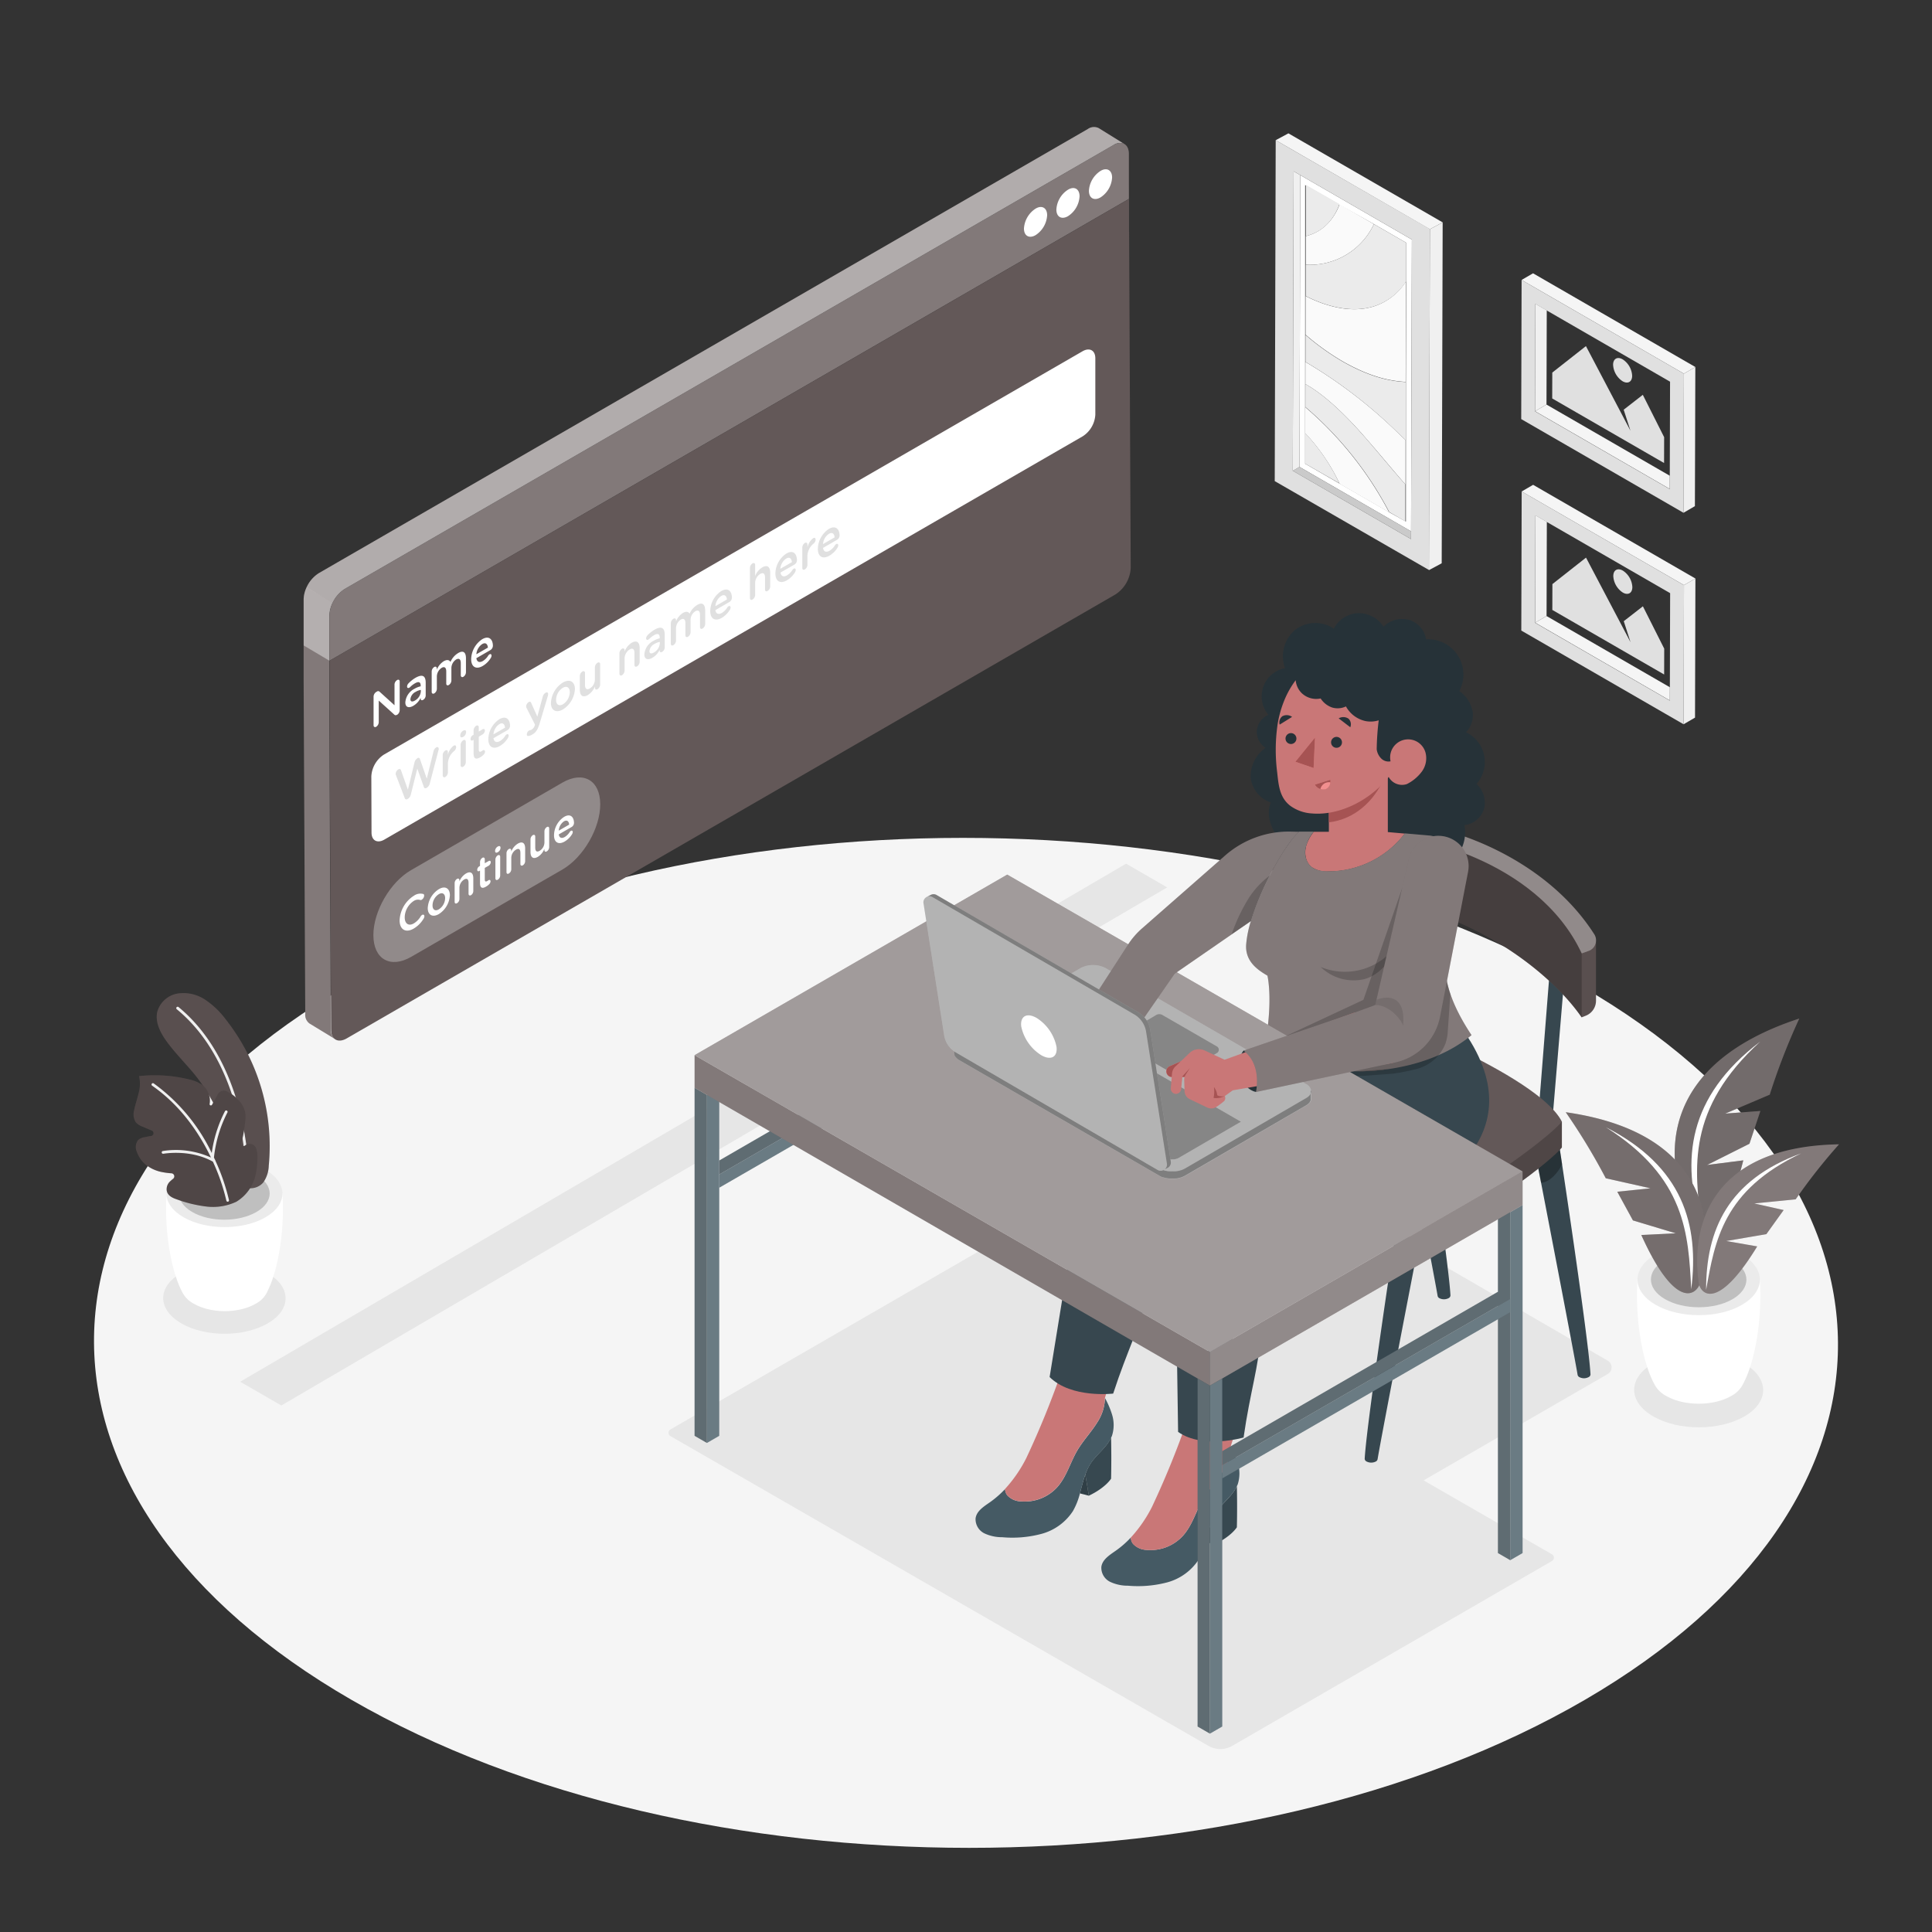<svg xmlns="http://www.w3.org/2000/svg" viewBox="0 0 500 500"><rect x="0" y="0" width="500" height="500" fill="#333333" stroke="none"/><g id="freepik--Floor--inject-16"><path d="M409,255.09c-88.41-51-231.28-51-319.12,0S2.55,388.9,91,439.94s231.28,51.05,319.12,0S497.45,306.14,409,255.09Z" style="fill:#f5f5f5"></path></g><g id="freepik--Shadows--inject-16"><path d="M69.24,329.48c-6.21-3.58-16.23-3.58-22.4,0s-6.13,9.39.07,13,16.24,3.59,22.4,0S75.44,333.06,69.24,329.48Z" style="fill:#e6e6e6"></path><polygon points="302.07 229.66 72.81 363.74 62.16 357.59 291.43 223.52 302.07 229.66" style="fill:#e6e6e6"></polygon><path d="M416.05,352.12l-50.73-29.38a9.18,9.18,0,0,0-9.17,0L309.9,349.45l-47.52-27.33a6.1,6.1,0,0,0-6.1,0l-82.74,47.8a1,1,0,0,0,0,1.76l139.23,80.16a6.14,6.14,0,0,0,6.11,0L401.62,404a1,1,0,0,0,0-1.76l-33.2-19.12,47.63-27.51A2,2,0,0,0,416.05,352.12Z" style="fill:#e6e6e6"></path><path d="M451.38,352.88c-6.54-3.77-17.11-3.77-23.61,0s-6.46,9.9.08,13.68,17.11,3.77,23.61,0S457.92,356.66,451.38,352.88Z" style="fill:#e6e6e6"></path></g><g id="freepik--Pictures--inject-16"><polygon points="400.3 80.31 432.21 98.74 432.14 123.12 400.23 104.7 400.3 80.31" style="fill:none"></polygon><polygon points="400.3 80.31 400.23 104.7 397.27 106.42 397.35 78.61 400.3 80.31" style="fill:#f0f0f0"></polygon><polygon points="432.14 123.12 432.13 126.54 397.27 106.42 400.23 104.7 432.14 123.12" style="fill:#f5f5f5"></polygon><path d="M393.69,108.46l42,24.25.1-36-42-24.25Zm3.58-2,.08-27.81,2.95,1.7,31.91,18.43-.07,24.38v3.42Z" style="fill:#e0e0e0"></path><polygon points="393.79 72.45 396.75 70.73 438.75 94.98 435.79 96.7 393.79 72.45" style="fill:#f5f5f5"></polygon><polygon points="438.75 94.98 438.64 130.99 435.69 132.71 435.79 96.7 438.75 94.98" style="fill:#f0f0f0"></polygon><polygon points="400.32 135.05 432.23 153.47 432.16 177.86 400.25 159.43 400.32 135.05" style="fill:none"></polygon><polygon points="400.32 135.05 400.25 159.43 397.3 161.15 397.37 133.34 400.32 135.05" style="fill:#f0f0f0"></polygon><polygon points="432.16 177.86 432.15 181.28 397.3 161.15 400.25 159.43 432.16 177.86" style="fill:#f5f5f5"></polygon><path d="M393.71,163.19l42,24.25.1-36-42-24.25Zm3.58-2,.08-27.81,2.95,1.71,31.91,18.42-.07,24.39v3.42Z" style="fill:#e0e0e0"></path><polygon points="393.81 127.19 396.77 125.47 438.77 149.72 435.81 151.43 393.81 127.19" style="fill:#f5f5f5"></polygon><polygon points="438.77 149.72 438.67 185.72 435.71 187.44 435.81 151.43 438.77 149.72" style="fill:#f0f0f0"></polygon><path d="M351,95.35h0c-.38-.18-.76-.36-1.14-.56h0C350.23,95,350.61,95.17,351,95.35Z" style="fill:none"></path><path d="M351.41,95.55h0l-.42-.2h0Z" style="fill:none"></path><polygon points="337.98 47.84 346.7 52.87 355.57 57.99 346.7 52.87 337.98 47.84" style="fill:none"></polygon><polygon points="337.9 76.6 337.92 68.5 337.94 61.11 337.92 68.5 337.9 76.6" style="fill:none"></polygon><path d="M349.85,94.79l-.24-.12.24.12Z" style="fill:none"></path><polygon points="337.8 112.09 337.81 105.32 337.83 99.4 337.81 105.32 337.8 112.09" style="fill:none"></polygon><path d="M354.8,97c-1.12-.4-2.25-.87-3.39-1.4h0C352.55,96.08,353.68,96.55,354.8,97Z" style="fill:none"></path><polygon points="363.89 72.82 363.82 98.82 363.78 113.89 363.82 98.82 363.89 72.82" style="fill:none"></polygon><path d="M337.82,105.32V99.4l.27.15.5.29c4.37,2.64,8.76,6.8,12.85,11.28q1,1.13,2,2.25c3.44,3.95,6.82,8.13,10.28,12l0,9.57-4.18-2.41A91.85,91.85,0,0,0,337.82,105.32Z" style="fill:#ebebeb"></path><path d="M337.77,120l0-7.92a50.2,50.2,0,0,1,8.87,13Z" style="fill:#ebebeb"></path><path d="M346.67,125.14a50.2,50.2,0,0,0-8.87-13l0-6.77a91.85,91.85,0,0,1,21.72,27.25l-12.87-7.43Z" style="fill:#fafafa"></path><path d="M351.41,95.55h0" style="fill:none;stroke:gray;stroke-linecap:round;stroke-linejoin:round;stroke-width:0px"></path><path d="M351,95.35h0" style="fill:none;stroke:gray;stroke-linecap:round;stroke-linejoin:round;stroke-width:0px"></path><path d="M355.4,97.16l-.6-.21c-1.12-.4-2.25-.87-3.39-1.4l-.41-.2c-.39-.18-.77-.36-1.15-.56-.66-.34-1.32-.69-2-1.06.67.37,1.33.72,2,1.06l-.24-.12c-.58-.3-1.16-.61-1.75-.94l-.37-.21-.3-.18a63,63,0,0,1-8.94-6.4l-.38-.33,0-10c6.35,3.25,12.6,4.26,17.64,2.69a15.42,15.42,0,0,0,8.35-6.47l-.07,26A30.69,30.69,0,0,1,355.4,97.16Z" style="fill:#fafafa"></path><path d="M351.45,111.12c-4.09-4.48-8.48-8.64-12.85-11.28l-.5-.29-.27-.15,0-5.74a124.55,124.55,0,0,1,23.39,17.81c.85.81,1.69,1.63,2.54,2.42l0,11.52c-3.46-3.91-6.84-8.09-10.28-12Q352.47,112.25,351.45,111.12Z" style="fill:#fafafa"></path><path d="M337.85,93.66l0-7,.38.33a63,63,0,0,0,8.94,6.4l.3.18.37.21c.59.33,1.17.64,1.75.94l.24.12.16.09h0l-.16-.09c.38.2.76.38,1.14.56l.42.2c1.14.53,2.27,1,3.39,1.4l-.64-.24.64.24.6.21a30.69,30.69,0,0,0,8.42,1.66l0,15.07c-.85-.79-1.69-1.61-2.54-2.42A124.55,124.55,0,0,0,337.85,93.66Z" style="fill:#ebebeb"></path><path d="M337.92,68.5l0-7.39c4-.94,7.13-3.87,8.76-8.24L355.57,58A18.3,18.3,0,0,1,337.92,68.5Z" style="fill:#fafafa"></path><path d="M355.54,79.29c-5,1.57-11.29.56-17.64-2.69l0-8.1A18.3,18.3,0,0,0,355.57,58l8.35,4.82,0,10A15.42,15.42,0,0,1,355.54,79.29Z" style="fill:#ebebeb"></path><path d="M336.31,120.84l28.87,16.67L365.39,62,336.52,45.32Zm23.23,11.73-12.87-7.43h0l-8.9-5.13,0-7.92,0-6.77V99.4l0-5.74,0-7,0-10,0-8.1,0-7.39,0-13.27,8.72,5L355.57,58l8.35,4.82,0,10-.07,26,0,15.07,0,11.52,0,9.57Z" style="fill:#fff"></path><path d="M350,94.89h0" style="fill:none;stroke:gray;stroke-linecap:round;stroke-linejoin:round;stroke-width:0px"></path><path d="M350,94.88l-.16-.09" style="fill:none;stroke:gray;stroke-linecap:round;stroke-linejoin:round;stroke-width:0px"></path><path d="M347.86,93.73c.67.37,1.33.72,2,1.06" style="fill:none;stroke:gray;stroke-linecap:round;stroke-linejoin:round;stroke-width:0px"></path><line x1="349.85" y1="94.79" x2="349.85" y2="94.79" style="fill:none;stroke:gray;stroke-linecap:round;stroke-linejoin:round;stroke-width:0px"></line><path d="M354.8,97l-.64-.24" style="fill:none;stroke:gray;stroke-linecap:round;stroke-linejoin:round;stroke-width:0px"></path><path d="M337.94,61.11l0-13.27,8.72,5C345.07,57.24,342,60.17,337.94,61.11Z" style="fill:#ebebeb"></path><polygon points="336.31 120.84 365.18 137.5 365.17 139.51 334.57 121.84 336.31 120.84" style="fill:#cacaca"></polygon><polygon points="336.52 45.32 336.31 120.84 334.57 121.84 334.79 44.32 336.52 45.32" style="fill:#f0f0f0"></polygon><path d="M329.9,124.51l39.91,23,.25-88.23-39.91-23Zm4.67-2.67.22-77.52,1.73,1L365.39,62l-.21,75.52v2Z" style="fill:#e0e0e0"></path><polygon points="330.15 36.28 333.44 34.51 373.36 57.55 370.06 59.32 330.15 36.28" style="fill:#f5f5f5"></polygon><polygon points="373.36 57.55 373.11 145.78 369.81 147.55 370.06 59.32 373.36 57.55" style="fill:#f0f0f0"></polygon><polygon points="410.44 89.57 401.73 96.42 401.71 103.12 430.66 119.83 430.68 113.14 425.16 102.18 420.21 106.03 421.96 111.47 419.42 106.64 410.44 89.57" style="fill:#e0e0e0"></polygon><path d="M419.94,93c-1.36-.79-2.47-.16-2.47,1.41a5.43,5.43,0,0,0,2.46,4.26c1.36.78,2.47.15,2.47-1.41A5.37,5.37,0,0,0,419.94,93Z" style="fill:#e0e0e0"></path><polygon points="410.46 144.31 401.76 151.16 401.74 157.85 430.68 174.56 430.7 167.87 425.18 156.91 420.23 160.76 421.98 166.2 419.44 161.37 410.46 144.31" style="fill:#e0e0e0"></polygon><path d="M420,147.68c-1.37-.79-2.48-.16-2.48,1.41a5.44,5.44,0,0,0,2.46,4.26c1.36.79,2.47.15,2.47-1.41A5.4,5.4,0,0,0,420,147.68Z" style="fill:#e0e0e0"></path></g><g id="freepik--Plants--inject-16"><path d="M73.1,308.87l-15,.44-15-.44c-.64,10.14,1.34,20.48,4.07,25.53h0a6.86,6.86,0,0,0,3,3c4.43,2.56,11.6,2.56,16,0a6.63,6.63,0,0,0,3-3.11C71.78,329.25,73.74,319,73.1,308.87Z" style="fill:#fff"></path><path d="M68.66,302.72c5.89,3.39,5.92,8.9.07,12.3s-15.36,3.4-21.24,0-5.92-8.91-.07-12.3S62.78,299.32,68.66,302.72Z" style="fill:#ebebeb"></path><path d="M66.34,304.07c4.59,2.65,4.61,6.95,0,9.6s-12,2.65-16.58,0-4.61-6.95-.05-9.6S61.74,301.42,66.34,304.07Z" style="fill:#e0e0e0"></path><g style="opacity:0.15"><path d="M66.34,304.07c4.59,2.65,4.61,6.95,0,9.6s-12,2.65-16.58,0-4.61-6.95-.05-9.6S61.74,301.42,66.34,304.07Z"></path></g><path d="M50.41,278.12c-2.44-3-5.28-5.75-7.52-8.94-1.53-2.18-2.8-4.85-2.16-7.43A6.64,6.64,0,0,1,46,257.12a10.15,10.15,0,0,1,7.06,1.58,21.61,21.61,0,0,1,5.33,5.08,53,53,0,0,1,11.17,37.85,8,8,0,0,1-1.4,4.36,4.35,4.35,0,0,1-4.49,1.37c-4.09-1.22-3.55-6.75-4.22-10a45.26,45.26,0,0,0-4.7-12.76A44.6,44.6,0,0,0,50.41,278.12Z" style="fill:#635858"></path><path d="M50.41,278.12c-2.44-3-5.28-5.75-7.52-8.94-1.53-2.18-2.8-4.85-2.16-7.43A6.64,6.64,0,0,1,46,257.12a10.15,10.15,0,0,1,7.06,1.58,21.61,21.61,0,0,1,5.33,5.08,53,53,0,0,1,11.17,37.85,8,8,0,0,1-1.4,4.36,4.35,4.35,0,0,1-4.49,1.37c-4.09-1.22-3.55-6.75-4.22-10a45.26,45.26,0,0,0-4.7-12.76A44.6,44.6,0,0,0,50.41,278.12Z" style="opacity:0.1"></path><path d="M63.92,303.24a.36.36,0,0,1-.29-.34c-.29-6.57-2.42-29-17.88-41.71a.36.36,0,1,1,.46-.56c15.68,12.91,17.84,35.6,18.13,42.24a.34.34,0,0,1-.34.37Z" style="fill:#f0f0f0"></path><path d="M66.18,304a11,11,0,0,1-5,7,14.15,14.15,0,0,1-7.6,1.27,33.73,33.73,0,0,1-7.7-1.83c-1.24-.42-2.62-1-2.75-2.51a2.76,2.76,0,0,1,.87-2.17c.25-.23.52-.47.8-.68a.8.8,0,0,0-.42-1.43,17.7,17.7,0,0,1-2.19-.27,9.79,9.79,0,0,1-4.62-2.08,7.77,7.77,0,0,1-2.13-3.16,3,3,0,0,1,.31-3.1,3.35,3.35,0,0,1,1.71-.74c.55-.12,1.1-.22,1.65-.31a.73.73,0,0,0,.17-1.4l-2.33-1a4.39,4.39,0,0,1-1.77-1.1,3.88,3.88,0,0,1-.45-3.21c.29-1.46.79-2.86,1.13-4.31A9.16,9.16,0,0,0,36,278.5a37.21,37.21,0,0,1,13,.87,9.27,9.27,0,0,1,3.56,1.56,5.2,5.2,0,0,1,1.68,4.8.34.34,0,0,0,.64.18l1.49-2.75a1.76,1.76,0,0,1,2.31-.74,10.69,10.69,0,0,1,3.41,2.68,5.9,5.9,0,0,1,1.45,4.36,37.53,37.53,0,0,1-1.08,6.4.59.59,0,0,0,.93.62l.07-.05a2,2,0,0,1,1.4-.41c1.32.17,1.65,1.5,1.74,2.64A21.84,21.84,0,0,1,66.18,304Z" style="fill:#635858"></path><path d="M66.18,304a11,11,0,0,1-5,7,14.15,14.15,0,0,1-7.6,1.27,33.73,33.73,0,0,1-7.7-1.83c-1.24-.42-2.62-1-2.75-2.51a2.76,2.76,0,0,1,.87-2.17c.25-.23.52-.47.8-.68a.8.8,0,0,0-.42-1.43,17.7,17.7,0,0,1-2.19-.27,9.79,9.79,0,0,1-4.62-2.08,7.77,7.77,0,0,1-2.13-3.16,3,3,0,0,1,.31-3.1,3.35,3.35,0,0,1,1.71-.74c.55-.12,1.1-.22,1.65-.31a.73.73,0,0,0,.17-1.4l-2.33-1a4.39,4.39,0,0,1-1.77-1.1,3.88,3.88,0,0,1-.45-3.21c.29-1.46.79-2.86,1.13-4.31A9.16,9.16,0,0,0,36,278.5a37.21,37.21,0,0,1,13,.87,9.27,9.27,0,0,1,3.56,1.56,5.2,5.2,0,0,1,1.68,4.8.34.34,0,0,0,.64.18l1.49-2.75a1.76,1.76,0,0,1,2.31-.74,10.69,10.69,0,0,1,3.41,2.68,5.9,5.9,0,0,1,1.45,4.36,37.53,37.53,0,0,1-1.08,6.4.59.59,0,0,0,.93.62l.07-.05a2,2,0,0,1,1.4-.41c1.32.17,1.65,1.5,1.74,2.64A21.84,21.84,0,0,1,66.18,304Z" style="opacity:0.2"></path><path d="M59.25,310.55a53.21,53.21,0,0,0-3.51-10.18.36.36,0,0,0-.12-.27c-.08-.17-.16-.35-.25-.53a33,33,0,0,1,3.48-11.65.36.36,0,0,0-.13-.49.37.37,0,0,0-.49.13A33.35,33.35,0,0,0,54.8,298.4a47.56,47.56,0,0,0-15-18,.36.36,0,1,0-.41.59c7.55,5.25,12.31,12.53,15.21,18.58a22,22,0,0,0-12.45-1.69.36.36,0,0,0,0,.71h.14c.06,0,6.9-1.26,12.81,2.05a52.11,52.11,0,0,1,3.48,10.08.37.37,0,0,0,.28.28H59A.36.36,0,0,0,59.25,310.55Z" style="fill:#f0f0f0"></path><path d="M455.45,331.16l-15.84.46-15.83-.46c-.68,10.69,1.41,21.59,4.29,26.91h0a7.21,7.21,0,0,0,3.13,3.19c4.67,2.69,12.22,2.69,16.86,0a7.1,7.1,0,0,0,3.14-3.27C454.06,352.63,456.13,341.8,455.45,331.16Z" style="fill:#fff"></path><path d="M450.77,324.67c6.21,3.58,6.24,9.39.08,13s-16.19,3.58-22.39,0-6.24-9.38-.08-13S444.57,321.09,450.77,324.67Z" style="fill:#ebebeb"></path><path d="M448.32,326.1c4.84,2.79,4.87,7.32.06,10.12s-12.63,2.79-17.47,0-4.87-7.33-.06-10.12S443.48,323.3,448.32,326.1Z" style="fill:#e0e0e0"></path><g style="opacity:0.15"><path d="M448.32,326.1c4.84,2.79,4.87,7.32.06,10.12s-12.63,2.79-17.47,0-4.87-7.33-.06-10.12S443.48,323.3,448.32,326.1Z"></path></g><path d="M465.65,263.6c-35.68,11.68-36,35.55-28,52.55,2,3.44,8.16,5.29,13.51-15.85l-9.37,1.2L452.75,296l2.83-8.48-9.1.68L458,283.3A170.39,170.39,0,0,1,465.65,263.6Z" style="fill:#635858"></path><path d="M465.65,263.6c-35.68,11.68-36,35.55-28,52.55,2,3.44,8.16,5.29,13.51-15.85l-9.37,1.2L452.75,296l2.83-8.48-9.1.68L458,283.3A170.39,170.39,0,0,1,465.65,263.6Z" style="opacity:0.2"></path><path d="M465.65,263.6c-35.68,11.68-36,35.55-28,52.55,2,3.44,8.16,5.29,13.51-15.85l-9.37,1.2L452.75,296l2.83-8.48-9.1.68L458,283.3A170.39,170.39,0,0,1,465.65,263.6Z" style="fill:#fff;opacity:0.2"></path><path d="M455.55,269.56c-18.81,14.29-20.51,30.66-15.19,47.75C438.47,302.26,436.44,287,455.55,269.56Z" style="fill:#fff"></path><path d="M405.21,287.84c35.17,5,39.44,27.13,34.77,44.3-1.31,3.54-6.73,6.28-15.21-12.52l8.92-.44-11.09-3.34-4.05-7.42,8.59-.89-11.57-2.6A161,161,0,0,0,405.21,287.84Z" style="fill:#635858"></path><path d="M405.21,287.84c35.17,5,39.44,27.13,34.77,44.3-1.31,3.54-6.73,6.28-15.21-12.52l8.92-.44-11.09-3.34-4.05-7.42,8.59-.89-11.57-2.6A161,161,0,0,0,405.21,287.84Z" style="fill:#fff;opacity:0.2"></path><path d="M405.21,287.84c35.17,5,39.44,27.13,34.77,44.3-1.31,3.54-6.73,6.28-15.21-12.52l8.92-.44-11.09-3.34-4.05-7.42,8.59-.89-11.57-2.6A161,161,0,0,0,405.21,287.84Z" style="opacity:0.1"></path><path d="M415.6,291.73c19.9,10.17,24.2,25.14,22.09,41.94C436.94,319.34,436.31,304.83,415.6,291.73Z" style="fill:#fff"></path><path d="M475.94,296.15c-32.25.53-38.58,20-36.3,36,.79,3.34,5.36,6.41,15.12-9.58l-8-1.4,10.37-1.77,4.48-6.24L454,311.45l10.72-1.06A148,148,0,0,1,475.94,296.15Z" style="fill:#635858"></path><path d="M466.14,298.49c-19.07,6.94-24.62,19.95-24.6,35.33C443.82,321,446,308,466.14,298.49Z" style="fill:#fff"></path><path d="M475.94,296.15c-32.25.53-38.58,20-36.3,36,.79,3.34,5.36,6.41,15.12-9.58l-8-1.4,10.37-1.77,4.48-6.24L454,311.45l10.72-1.06A148,148,0,0,1,475.94,296.15Z" style="fill:#fff;opacity:0.2"></path></g><g id="freepik--Window--inject-16"><path d="M89.68,268.74a4,4,0,0,1-.77.35A4,4,0,0,0,89.68,268.74Z" style="fill:#455a64"></path><path d="M88.37,269.22l-.16,0Z" style="fill:#455a64"></path><path d="M87,269.08h0l0,0Z" style="fill:#455a64"></path><path d="M284.37,33.17h0a2.76,2.76,0,0,0-2.86.23l-199,114.93a8.66,8.66,0,0,0-3.94,6.83l0,7.37h0l0,0v.29l0,12.51v.28L79,262.38a2.77,2.77,0,0,0,1.12,2.51h0l0,0,0,0,6.58,4a2.77,2.77,0,0,1-1.08-2.47l-.42-87h0l0-12.8,0,0,0-7.37a8.74,8.74,0,0,1,3.94-6.84l199-114.92a2.8,2.8,0,0,1,2.76-.29Z" style="fill:#635858"></path><path d="M78.59,155.17l0,7.37h0l0,0v.29l0,12.51v.28L79,262.38a2.77,2.77,0,0,0,1.12,2.51h0l0,0,0,0,6.58,4a2.77,2.77,0,0,1-1.08-2.47l-.42-87h0l0-12.8,0,0,0-7.37a7.64,7.64,0,0,1,.87-3.32L79.35,152A7.42,7.42,0,0,0,78.59,155.17Z" style="fill:#fff;opacity:0.2"></path><path d="M85.27,171v-4.3l0,0,0-7.37a7.64,7.64,0,0,1,.87-3.32L79.35,152a7.42,7.42,0,0,0-.76,3.13l0,7.37h0l0,0v.29l0,4.25L85.26,171Z" style="fill:#fff;opacity:0.4"></path><path d="M284.37,33.17h0a2.76,2.76,0,0,0-2.86.23l-199,114.93a8.42,8.42,0,0,0-3.18,3.7L86.13,156a8.37,8.37,0,0,1,3.07-3.52l199-114.92a2.8,2.8,0,0,1,2.76-.29Z" style="fill:#fff;opacity:0.5"></path><path d="M292.15,47.19l0,0,0-7.37c0-2.52-1.79-3.53-4-2.27L89.2,152.43a8.74,8.74,0,0,0-3.94,6.84l0,7.34,0,0V171L292.16,51.47Z" style="fill:#635858"></path><path d="M292.15,47.19l0,0,0-7.37c0-2.52-1.79-3.53-4-2.27L89.2,152.43a8.74,8.74,0,0,0-3.94,6.84l0,7.34,0,0V171L292.16,51.47Z" style="fill:#fff;opacity:0.2"></path><path d="M292.19,60l0-8.52L85.27,171l0,8.5h0l.42,87c0,2.5,1.77,3.52,4,2.26l199-114.93a8.69,8.69,0,0,0,3.94-6.82l-.42-87Z" style="fill:#635858"></path><path d="M102.77,176c.37-.22.67-.05.67.37l0,7.45a1.48,1.48,0,0,1-.66,1.17l-.06,0a.52.52,0,0,1-.7-.07l-4-3.61,0,5.63a1.5,1.5,0,0,1-.66,1.15c-.38.21-.68,0-.68-.38l0-7.44a1.51,1.51,0,0,1,.68-1.19l.15-.08a.53.53,0,0,1,.71,0l3.88,3.52,0-5.45A1.47,1.47,0,0,1,102.77,176Z" style="fill:#fff"></path><path d="M109.54,175c.43.23.63.83.63,1.7V180a1.39,1.39,0,0,1-.65,1.12c-.39.22-.65.06-.65-.28v-.25a4.87,4.87,0,0,1-1.9,2.07c-1.09.63-2.06.47-2.07-.87v0a4.29,4.29,0,0,1,2.4-3.55,5.19,5.19,0,0,1,1.57-.62v-.17c0-.95-.51-1.16-1.45-.62a5.54,5.54,0,0,0-1.29,1,2.12,2.12,0,0,1-.21.15c-.31.18-.57.05-.57-.31a1.29,1.29,0,0,1,.37-.82,8.45,8.45,0,0,1,1.87-1.47C108.48,174.89,109.12,174.78,109.54,175Zm-.63,4v-.45a3.7,3.7,0,0,0-1.33.5,2.39,2.39,0,0,0-1.37,1.91v0c0,.65.5.73,1.14.36a3,3,0,0,0,1.56-2.34" style="fill:#fff"></path><path d="M118.59,169c1.27-.73,2-.25,2,1.39V174a1.46,1.46,0,0,1-.66,1.15c-.38.22-.68,0-.68-.38v-3.11c0-1.06-.43-1.38-1.18-1a2.71,2.71,0,0,0-1.25,2.38v3.09a1.45,1.45,0,0,1-.66,1.14c-.37.22-.67.06-.67-.37v-3.12c0-1-.45-1.37-1.19-.94a2.71,2.71,0,0,0-1.24,2.38v3.08a1.45,1.45,0,0,1-.67,1.15c-.37.21-.67,0-.67-.38v-5.3a1.42,1.42,0,0,1,.66-1.15c.37-.22.67,0,.67.38v.32a4.59,4.59,0,0,1,1.78-2.19c.84-.48,1.44-.36,1.75.18A5,5,0,0,1,118.59,169Z" style="fill:#fff"></path><path d="M127.56,167.12a1.35,1.35,0,0,1-.63,1.11l-3.65,2.11c.15,1,.82,1.22,1.68.73a4.08,4.08,0,0,0,1.38-1.39,1.14,1.14,0,0,1,.35-.34c.29-.17.52,0,.52.33a1.21,1.21,0,0,1-.17.57,6,6,0,0,1-2.1,2.1c-1.69,1-3,.31-3-1.76v0a6.37,6.37,0,0,1,2.84-5.14C126.64,164.35,127.56,165.58,127.56,167.12Zm-4.29,2.21,3-1.73c-.09-.94-.6-1.42-1.48-.91a3.5,3.5,0,0,0-1.51,2.64" style="fill:#fff"></path><path d="M280.21,90.88c1.79-1,3.26-.21,3.26,1.86l0,14.55a7.12,7.12,0,0,1-3.24,5.61L99.41,217.32c-1.8,1-3.26.2-3.26-1.86l-.05-14.55a7.18,7.18,0,0,1,3.24-5.61Z" style="fill:#fff"></path><path d="M108,196.22c.35-.2.59-.08.69.23l1.76,5.07,1.76-7.14a1.56,1.56,0,0,1,.66-.94c.37-.21.67-.06.68.36a1.15,1.15,0,0,1-.07.35l-2.26,8.68a1.7,1.7,0,0,1-.71,1l-.13.08c-.33.19-.58.09-.69-.24L108,198.91l-1.7,6.8a1.67,1.67,0,0,1-.71,1l-.13.07a.44.44,0,0,1-.71-.23l-2.3-6a.61.61,0,0,1-.06-.28,1.49,1.49,0,0,1,.7-1.16c.32-.19.58-.09.67.19l1.8,5.07,1.72-7.08a1.63,1.63,0,0,1,.68-1Z" style="fill:#e0e0e0"></path><path d="M117.38,193c.42-.24.66-.07.67.38a1.43,1.43,0,0,1-.53,1,4.35,4.35,0,0,0-1.6,3.54v2a1.49,1.49,0,0,1-.67,1.16c-.37.21-.66,0-.67-.39v-5.3a1.43,1.43,0,0,1,.66-1.15c.37-.22.67-.05.67.38v.69A4.25,4.25,0,0,1,117.38,193Z" style="fill:#e0e0e0"></path><path d="M119.87,189.11c.43-.25.76-.14.76.31v.08a1.5,1.5,0,0,1-.76,1.21c-.43.24-.76.13-.76-.33v-.07A1.5,1.5,0,0,1,119.87,189.11Z" style="fill:#e0e0e0"></path><path d="M119.87,191.59c.38-.22.68-.05.68.38l0,5.3a1.45,1.45,0,0,1-.68,1.16c-.36.21-.66,0-.66-.38l0-5.3A1.48,1.48,0,0,1,119.87,191.59Z" style="fill:#e0e0e0"></path><path d="M123.24,187.82c.36-.21.66,0,.66.38v1.14l1-.61c.32-.18.59,0,.59.32a1.27,1.27,0,0,1-.58,1l-1,.6V194c0,.59.27.68.72.41.15-.08.29-.2.33-.22.3-.17.57,0,.57.31a1.28,1.28,0,0,1-.36.8,4.16,4.16,0,0,1-.91.7c-1,.57-1.68.48-1.69-1v-3.53l-.21.12c-.33.19-.58,0-.58-.32a1.21,1.21,0,0,1,.57-1l.22-.13V189A1.47,1.47,0,0,1,123.24,187.82Z" style="fill:#e0e0e0"></path><path d="M132,187.84a1.36,1.36,0,0,1-.63,1.1l-3.66,2.11c.15,1,.83,1.23,1.69.73a4,4,0,0,0,1.37-1.38,1,1,0,0,1,.35-.34c.3-.17.53,0,.53.32a1.27,1.27,0,0,1-.18.58,6,6,0,0,1-2.09,2.09c-1.69,1-3,.32-3-1.75a6.35,6.35,0,0,1,2.85-5.16C131.05,185.07,132,186.3,132,187.84Zm-4.3,2.21,3-1.73c-.09-.94-.6-1.42-1.48-.91a3.48,3.48,0,0,0-1.51,2.64" style="fill:#e0e0e0"></path><path d="M141.22,179.27c.35-.2.64-.05.64.35a2.18,2.18,0,0,1-.05.4l-2.12,7.11c-.49,1.65-1,2.47-2,3a2.36,2.36,0,0,1-.93.34c-.2,0-.41,0-.41-.39a1.2,1.2,0,0,1,.53-1,1,1,0,0,1,.25-.09,1.54,1.54,0,0,0,.46-.17,1.88,1.88,0,0,0,.83-1.19l0-.17-2.18-4.31a.69.69,0,0,1-.08-.32,1.42,1.42,0,0,1,.66-1.13c.35-.2.53-.08.65.21l1.59,3.55,1.44-5.3A1.56,1.56,0,0,1,141.22,179.27Z" style="fill:#e0e0e0"></path><path d="M145.68,176.63c1.79-1,3.1-.23,3.11,1.69v0a6.69,6.69,0,0,1-3.11,5.29c-1.78,1-3.1.23-3.1-1.68A6.65,6.65,0,0,1,145.68,176.63Zm1.78,2.5v0c0-1.18-.75-1.73-1.8-1.13a3.82,3.82,0,0,0-1.75,3.15v0c0,1.16.75,1.72,1.79,1.11a3.81,3.81,0,0,0,1.76-3.14" style="fill:#e0e0e0"></path><path d="M154.64,171.52c.37-.21.68-.05.68.38l0,5.3a1.49,1.49,0,0,1-.68,1.16c-.36.21-.67.06-.67-.38v-.34a4.63,4.63,0,0,1-1.82,2.23c-1.31.76-2.08.19-2.09-1.37v-3.57a1.49,1.49,0,0,1,.67-1.16c.37-.21.67,0,.67.39v3.11c0,1,.46,1.36,1.25.9a2.77,2.77,0,0,0,1.31-2.41v-3.08A1.49,1.49,0,0,1,154.64,171.52Z" style="fill:#e0e0e0"></path><path d="M163.46,166.36c1.31-.75,2.08-.18,2.08,1.37v3.57a1.42,1.42,0,0,1-.66,1.15c-.38.22-.68.06-.68-.37V169c0-1-.45-1.38-1.25-.92a2.82,2.82,0,0,0-1.31,2.42v3.08a1.47,1.47,0,0,1-.67,1.16c-.36.21-.66,0-.66-.39l0-5.3a1.46,1.46,0,0,1,.66-1.15c.38-.22.67,0,.68.39v.32A4.63,4.63,0,0,1,163.46,166.36Z" style="fill:#e0e0e0"></path><path d="M171.4,162.58c.43.24.63.83.63,1.71v3.29a1.42,1.42,0,0,1-.65,1.12c-.38.22-.65.06-.65-.28v-.25a4.87,4.87,0,0,1-1.9,2.07c-1.09.63-2.06.47-2.07-.87v0a4.27,4.27,0,0,1,2.4-3.54,5.1,5.1,0,0,1,1.57-.63V165c0-.95-.51-1.16-1.45-.62a5.81,5.81,0,0,0-1.29,1,1.19,1.19,0,0,1-.21.15c-.31.18-.56,0-.57-.31a1.32,1.32,0,0,1,.37-.82,8.75,8.75,0,0,1,1.87-1.47C170.33,162.45,171,162.33,171.4,162.58Zm-.64,4v-.46a3.94,3.94,0,0,0-1.32.5,2.39,2.39,0,0,0-1.37,1.91v0c0,.64.5.72,1.14.35a3,3,0,0,0,1.55-2.33" style="fill:#e0e0e0"></path><path d="M180.45,156.55c1.27-.73,2-.25,2.05,1.39v3.57a1.44,1.44,0,0,1-.66,1.15c-.37.22-.67.06-.68-.38v-3.1c0-1.07-.44-1.39-1.2-1a2.69,2.69,0,0,0-1.24,2.37v3.09a1.42,1.42,0,0,1-.66,1.14c-.38.22-.67.07-.68-.37v-3.12c0-1-.45-1.37-1.19-.94a2.73,2.73,0,0,0-1.24,2.38v3.08a1.44,1.44,0,0,1-.67,1.15c-.37.22-.67.06-.67-.38l0-5.3a1.44,1.44,0,0,1,.67-1.15c.37-.22.67-.05.67.38v.32a4.59,4.59,0,0,1,1.78-2.19c.84-.48,1.44-.36,1.74.18A5.06,5.06,0,0,1,180.45,156.55Z" style="fill:#e0e0e0"></path><path d="M189.42,154.68a1.38,1.38,0,0,1-.62,1.1l-3.66,2.11c.15,1,.82,1.23,1.69.73a4.2,4.2,0,0,0,1.37-1.38,1,1,0,0,1,.34-.34c.3-.17.54,0,.54.32a1.23,1.23,0,0,1-.18.57,6.09,6.09,0,0,1-2.09,2.1c-1.69,1-3,.31-3-1.76a6.33,6.33,0,0,1,2.84-5.15C188.5,151.9,189.42,153.13,189.42,154.68Zm-4.29,2.2,3-1.73c-.09-.94-.6-1.42-1.49-.91a3.52,3.52,0,0,0-1.5,2.64" style="fill:#e0e0e0"></path><path d="M194.75,145.8c.38-.21.68,0,.68.38v2.89a4.58,4.58,0,0,1,1.82-2.22c1.31-.76,2.07-.19,2.08,1.37v3.57a1.43,1.43,0,0,1-.67,1.15c-.37.22-.67.06-.67-.38v-3.1c0-1-.45-1.38-1.25-.92a2.79,2.79,0,0,0-1.31,2.42V154a1.44,1.44,0,0,1-.67,1.15c-.37.22-.67.06-.67-.38l0-7.86A1.45,1.45,0,0,1,194.75,145.8Z" style="fill:#e0e0e0"></path><path d="M206.25,145a1.35,1.35,0,0,1-.63,1.1L202,148.17c.15,1,.82,1.23,1.68.73a4.14,4.14,0,0,0,1.38-1.38,1.1,1.1,0,0,1,.34-.34c.3-.17.53,0,.54.32a1.31,1.31,0,0,1-.18.57,6,6,0,0,1-2.09,2.1c-1.69,1-3,.32-3-1.75a6.34,6.34,0,0,1,2.84-5.16C205.32,142.19,206.25,143.41,206.25,145Zm-4.3,2.2,3-1.72c-.1-.95-.61-1.43-1.49-.92a3.52,3.52,0,0,0-1.51,2.64" style="fill:#e0e0e0"></path><path d="M210.41,139.31c.43-.25.67-.07.67.37a1.4,1.4,0,0,1-.53,1,4.29,4.29,0,0,0-1.59,3.53v2a1.42,1.42,0,0,1-.67,1.15c-.36.21-.66.06-.66-.38l0-5.3a1.45,1.45,0,0,1,.66-1.16c.38-.21.68,0,.68.39v.68A4.26,4.26,0,0,1,210.41,139.31Z" style="fill:#e0e0e0"></path><path d="M217.28,138.59a1.33,1.33,0,0,1-.63,1.1L213,141.8c.15,1,.82,1.23,1.68.73a4,4,0,0,0,1.38-1.38,1,1,0,0,1,.34-.34c.3-.17.54,0,.54.32a1.27,1.27,0,0,1-.18.58,6,6,0,0,1-2.1,2.09c-1.68,1-3,.32-3-1.75a6.35,6.35,0,0,1,2.84-5.16C216.35,135.82,217.28,137.05,217.28,138.59ZM213,140.8l3-1.73c-.09-.95-.61-1.42-1.49-.91A3.48,3.48,0,0,0,213,140.8" style="fill:#e0e0e0"></path><path d="M145.55,202.54c5.39-3.11,9.77-.62,9.79,5.58S151,221.84,145.61,225l-39.2,22.63c-5.38,3.11-9.76.61-9.78-5.58s4.34-13.73,9.72-16.84Z" style="fill:#635858"></path><g style="opacity:0.3"><path d="M145.55,202.54c5.39-3.11,9.77-.62,9.79,5.58S151,221.84,145.61,225l-39.2,22.63c-5.38,3.11-9.76.61-9.78-5.58s4.34-13.73,9.72-16.84Z" style="fill:#fff"></path></g><path d="M107.08,231.84a2.9,2.9,0,0,1,2.44-.48c.14,0,.25.17.25.43a1.32,1.32,0,0,1-.62,1.05.46.46,0,0,1-.38.08,2,2,0,0,0-1.7.25,5.21,5.21,0,0,0-2.33,4.24c0,1.62,1,2.35,2.35,1.57a5.18,5.18,0,0,0,1.78-1.82,1.22,1.22,0,0,1,.37-.38c.32-.18.59,0,.59.33a1.18,1.18,0,0,1-.2.63,7.3,7.3,0,0,1-2.57,2.58c-2.08,1.2-3.63.24-3.64-2.11A7.92,7.92,0,0,1,107.08,231.84Z" style="fill:#fff"></path><path d="M113.56,230.13c1.65-1,2.86-.22,2.87,1.55a6.16,6.16,0,0,1-2.87,4.89c-1.64.94-2.85.21-2.86-1.54v0A6.15,6.15,0,0,1,113.56,230.13Zm1.64,2.3v0c0-1.09-.69-1.6-1.66-1a3.49,3.49,0,0,0-1.6,2.9v0c0,1.08.68,1.58,1.64,1a3.52,3.52,0,0,0,1.62-2.89" style="fill:#fff"></path><path d="M120.58,226.07c1.21-.7,1.91-.17,1.91,1.26v3.29a1.31,1.31,0,0,1-.61,1.06c-.34.19-.61,0-.62-.35v-2.86c0-.95-.42-1.26-1.15-.84a2.56,2.56,0,0,0-1.21,2.23v2.83a1.29,1.29,0,0,1-.63,1.06c-.32.19-.61.06-.61-.35v-4.87a1.33,1.33,0,0,1,.61-1.07c.35-.2.62-.05.62.36v.29A4.34,4.34,0,0,1,120.58,226.07Z" style="fill:#fff"></path><path d="M124.84,222c.33-.19.61,0,.62.34v1.06l1-.56c.3-.17.54-.05.55.29a1.18,1.18,0,0,1-.55.92l-1,.56v3c0,.55.25.63.66.39a2.41,2.41,0,0,0,.3-.2c.28-.16.53-.05.53.28a1.17,1.17,0,0,1-.33.73,3.78,3.78,0,0,1-.84.65c-.91.53-1.55.44-1.55-.91v-3.25l-.2.12c-.29.17-.53,0-.53-.31a1.13,1.13,0,0,1,.53-.9l.2-.12v-1A1.34,1.34,0,0,1,124.84,222Z" style="fill:#fff"></path><path d="M128.83,219.08c.39-.22.69-.13.7.29v.08a1.37,1.37,0,0,1-.7,1.1c-.4.23-.7.12-.7-.3v-.07A1.39,1.39,0,0,1,128.83,219.08Z" style="fill:#fff"></path><path d="M128.83,221.36c.35-.19.62,0,.62.37l0,4.87a1.32,1.32,0,0,1-.62,1.06c-.33.19-.61.06-.62-.35v-4.87A1.35,1.35,0,0,1,128.83,221.36Z" style="fill:#fff"></path><path d="M134,218.34c1.21-.7,1.91-.17,1.91,1.26v3.29a1.3,1.3,0,0,1-.61,1.06c-.34.19-.62.05-.62-.35v-2.86c0-1-.42-1.26-1.16-.84a2.55,2.55,0,0,0-1.2,2.23V225a1.32,1.32,0,0,1-.63,1.06c-.33.2-.61.06-.61-.35V220.8a1.32,1.32,0,0,1,.61-1.07c.34-.2.62,0,.62.36v.29A4.28,4.28,0,0,1,134,218.34Z" style="fill:#fff"></path><path d="M141.51,214.05c.33-.2.62-.05.62.35l0,4.88a1.35,1.35,0,0,1-.63,1.06c-.33.2-.61.06-.61-.34v-.32a4.25,4.25,0,0,1-1.68,2.06c-1.21.7-1.92.17-1.92-1.27v-3.28a1.32,1.32,0,0,1,.61-1.06c.34-.2.62,0,.62.35v2.86c0,1,.42,1.26,1.15.84A2.58,2.58,0,0,0,140.9,218v-2.83A1.34,1.34,0,0,1,141.51,214.05Z" style="fill:#fff"></path><path d="M148.55,213a1.26,1.26,0,0,1-.57,1l-3.37,1.94c.14.93.75,1.13,1.55.67a4,4,0,0,0,1.27-1.27.92.92,0,0,1,.31-.31c.27-.16.49,0,.49.3a1.13,1.13,0,0,1-.16.52,5.57,5.57,0,0,1-1.93,1.93c-1.55.9-2.76.29-2.76-1.61v0A5.79,5.79,0,0,1,146,211.4C147.7,210.42,148.55,211.54,148.55,213Zm-4,2,2.75-1.59c-.08-.86-.55-1.31-1.37-.84A3.21,3.21,0,0,0,144.6,215" style="fill:#fff"></path><path d="M268,54c1.65-1,3-.19,3,1.7a6.57,6.57,0,0,1-3,5.16c-1.64.95-3,.19-3-1.71A6.59,6.59,0,0,1,268,54Z" style="fill:#fff"></path><path d="M276.39,49.1c1.65-1,3-.19,3,1.7a6.53,6.53,0,0,1-3,5.15c-1.65.95-3,.19-3-1.71A6.52,6.52,0,0,1,276.39,49.1Z" style="fill:#fff"></path><path d="M284.81,44.24c1.64-1,3-.19,3,1.7a6.56,6.56,0,0,1-3,5.15c-1.65.95-3,.19-3-1.71A6.55,6.55,0,0,1,284.81,44.24Z" style="fill:#fff"></path></g><g id="freepik--Character--inject-16"><path d="M360.57,275.21h6.61s7.67,50.41,8.2,60.07a.85.85,0,0,1-.5.69,2.61,2.61,0,0,1-2.37,0,.85.85,0,0,1-.46-.61h0C371.1,329.6,360.57,275.21,360.57,275.21Z" style="fill:#37474f"></path><path d="M367.18,275.21s.33,2.17.85,5.66c-1,2.27-3.35,4.74-5.44,4.79l-2-10.45Z" style="opacity:0.3"></path><path d="M368,317.48h-6.61s-7.68,50.41-8.21,60.07a.85.85,0,0,0,.5.69,2.63,2.63,0,0,0,2.38,0,.87.87,0,0,0,.46-.6h0C357.45,371.87,368,317.48,368,317.48Z" style="fill:#37474f"></path><path d="M361.37,317.48l-.86,5.66a17.22,17.22,0,0,0,6.13,1.27c.81-4.24,1.34-6.93,1.34-6.93Z" style="opacity:0.3"></path><path d="M396.81,295.65h6.6s7.68,50.4,8.21,60.07a.83.83,0,0,1-.5.68,2.57,2.57,0,0,1-2.38,0,.85.85,0,0,1-.46-.6h0C407.33,350,396.81,295.65,396.81,295.65Z" style="fill:#37474f"></path><path d="M403.41,295.65l.86,5.65c-1.06,2.27-3.35,4.75-5.45,4.79-.81-4.24-2-10.44-2-10.44Z" style="opacity:0.3"></path><path d="M328.88,295h-6.61s-7.68,50.41-8.21,60.07a.85.85,0,0,0,.5.69,2.63,2.63,0,0,0,2.38,0,.84.84,0,0,0,.46-.6h0C318.35,349.34,328.88,295,328.88,295Z" style="fill:#37474f"></path><path d="M322.27,295s-.33,2.17-.85,5.66c1.12,1.33,3.6,3.4,5.7,3.44l1.76-9.1Z" style="opacity:0.3"></path><polygon points="401.1 250.87 398.2 287.61 401.73 290.27 404.9 252.42 401.1 250.87" style="fill:#37474f"></polygon><polygon points="363.85 229.84 360.95 266.59 364.48 269.24 367.65 231.39 363.85 229.84" style="fill:#37474f"></polygon><path d="M354.94,261.82s-22.08,6.21-39.1,22.58v6.69c3.14,3.77,27,22.38,52.14,30.1,16.77-7.72,33.37-20.69,36.23-24.22v-6.7C397.9,277.93,354.94,261.82,354.94,261.82Z" style="fill:#635858"></path><path d="M315.84,284.4v6.69c3.14,3.77,27,22.38,52.14,30.1v-6.7C342.87,306.77,319,288.16,315.84,284.4Z" style="fill:#fff;opacity:0.2"></path><path d="M368,314.49v6.7c16.77-7.72,33.37-20.69,36.23-24.22v-6.7C401.35,293.8,384.75,306.77,368,314.49Z" style="opacity:0.2"></path><path d="M413.05,243.33a2.83,2.83,0,0,0-.43-1.5c-14.72-23.07-45.22-30.19-52-28.44l-3.16,3.19v16.54c23.53,3,43.71,18.33,51.86,30.17l1.08-.43a4.17,4.17,0,0,0,2.64-3.87V243.32Z" style="fill:#635858"></path><path d="M413.05,243.33a2.89,2.89,0,0,1-1.91,2.77l-1.8.65v16.54l1.08-.43a4.17,4.17,0,0,0,2.64-3.87V243.32Z" style="opacity:0.1"></path><path d="M409.34,246.75l1.8-.65a2.89,2.89,0,0,0,1.91-2.77,2.83,2.83,0,0,0-.43-1.5c-14.72-23.07-45.22-30.19-52-28.44l-3.16,3.19C364.26,215.33,397.79,222,409.34,246.75Z" style="fill:#fff;opacity:0.3"></path><path d="M357.48,216.58v16.54c23.53,3,43.71,18.33,51.86,30.17V246.75C397.79,222,364.26,215.33,357.48,216.58Z" style="opacity:0.3"></path><path d="M313.43,394.18l.91,5.48c4.35-2.07,5.75-4.4,5.75-4.4.11-4.2.06-8.53,0-10.64-1.15,2.56-3.68,4.29-5.26,6.65A12.86,12.86,0,0,0,313.43,394.18Z" style="fill:#455a64"></path><path d="M312,399.07l2.31.59-.91-5.48C312.86,395.76,312.48,397.43,312,399.07Z" style="fill:#455a64"></path><path d="M313.43,394.18l.91,5.48c4.35-2.07,5.75-4.4,5.75-4.4.11-4.2.06-8.53,0-10.64-1.15,2.56-3.68,4.29-5.26,6.65A12.86,12.86,0,0,0,313.43,394.18Z" style="opacity:0.2"></path><path d="M312,399.07l2.31.59-.91-5.48C312.86,395.76,312.48,397.43,312,399.07Z" style="opacity:0.3"></path><path d="M320.32,378.55a22.34,22.34,0,0,0-1.8-4.18,11.9,11.9,0,0,1-2,6.31c-1.56,2.52-3.65,4.7-5.16,7.26-1.83,3.12-2.77,6.78-5.18,9.48a11.34,11.34,0,0,1-9.47,3.69,5,5,0,0,1-3.47-1.56,2.7,2.7,0,0,1-.57-1.65,24.46,24.46,0,0,1-3.91,3.42c-1.58,1.11-3.47,2.27-3.73,4.18a4.06,4.06,0,0,0,2.27,3.88,10.7,10.7,0,0,0,4.62,1,29.77,29.77,0,0,0,10.18-.87,14.13,14.13,0,0,0,8.12-5.9,18,18,0,0,0,1.82-4.58c.45-1.64.83-3.31,1.4-4.89a12.86,12.86,0,0,1,1.42-2.91c1.58-2.36,4.11-4.09,5.26-6.65.06-.14.14-.27.19-.41A9.05,9.05,0,0,0,320.32,378.55Z" style="fill:#455a64"></path><path d="M296.7,401.11a11.34,11.34,0,0,0,9.47-3.69c2.41-2.7,3.35-6.36,5.18-9.48,1.51-2.56,3.6-4.74,5.16-7.26a11.9,11.9,0,0,0,2-6.31c.42-1.63,1.26-3.57,1.07-3.92-4.5-.4-7.5-1.52-12.54-2.23a228.56,228.56,0,0,1-8.88,21.7,34.93,34.93,0,0,1-5.51,8,2.7,2.7,0,0,0,.57,1.65A5,5,0,0,0,296.7,401.11Z" style="fill:#c97777"></path><path d="M326.32,345.09c-.55,8.72-2.78,15-4.48,26.93,0,0-10.44,3.11-16.95-1.44l-.27-18.31Z" style="fill:#37474f"></path><path d="M280.88,381.6l.91,5.48c4.35-2.07,5.75-4.4,5.75-4.4.11-4.21.06-8.54,0-10.64-1.15,2.56-3.68,4.28-5.26,6.64A12.93,12.93,0,0,0,280.88,381.6Z" style="fill:#455a64"></path><path d="M279.48,386.48l2.31.6-.91-5.48C280.31,383.18,279.93,384.85,279.48,386.48Z" style="fill:#455a64"></path><path d="M280.88,381.6l.91,5.48c4.35-2.07,5.75-4.4,5.75-4.4.11-4.21.06-8.54,0-10.64-1.15,2.56-3.68,4.28-5.26,6.64A12.93,12.93,0,0,0,280.88,381.6Z" style="opacity:0.2"></path><path d="M279.48,386.48l2.31.6-.91-5.48C280.31,383.18,279.93,384.85,279.48,386.48Z" style="opacity:0.3"></path><path d="M287.77,366a22.06,22.06,0,0,0-1.8-4.18,12,12,0,0,1-2,6.31c-1.56,2.52-3.65,4.69-5.16,7.25-1.83,3.12-2.77,6.79-5.18,9.49a11.37,11.37,0,0,1-9.47,3.69,5,5,0,0,1-3.47-1.56,2.73,2.73,0,0,1-.57-1.65,25.5,25.5,0,0,1-3.91,3.42c-1.58,1.1-3.47,2.26-3.73,4.17a4.08,4.08,0,0,0,2.27,3.89,10.69,10.69,0,0,0,4.62,1,29.28,29.28,0,0,0,10.18-.87,14.07,14.07,0,0,0,8.12-5.89,18.1,18.1,0,0,0,1.82-4.59c.45-1.63.83-3.3,1.4-4.88a12.93,12.93,0,0,1,1.42-2.92c1.58-2.36,4.11-4.08,5.26-6.64.06-.14.14-.27.19-.41A9.05,9.05,0,0,0,287.77,366Z" style="fill:#455a64"></path><path d="M264.15,388.53a11.37,11.37,0,0,0,9.47-3.69c2.41-2.7,3.35-6.37,5.18-9.49,1.51-2.56,3.6-4.73,5.16-7.25a12,12,0,0,0,2-6.31c.42-1.63,1.26-3.57,1.07-3.93-4.5-.39-7.5-1.52-12.54-2.23a228.74,228.74,0,0,1-8.88,21.71,35.15,35.15,0,0,1-5.51,8,2.73,2.73,0,0,0,.57,1.65A5,5,0,0,0,264.15,388.53Z" style="fill:#c97777"></path><path d="M297.09,334.88c-2,8.5-5.28,14.35-9,25.78,0,0-10.81,1.3-16.45-4.28l4.85-29.86Z" style="fill:#37474f"></path><path d="M363.3,311.31c6.24-2.69,34.5-16.75,15.79-44.06l-46.36-6.66c-1.52,14.55-14.89,24.08-14.89,24.08Z" style="fill:#37474f"></path><path d="M347.18,221.69a15.14,15.14,0,0,1-17.12-6c-1.44-2.25-2.34-5.56-1.14-8a7.81,7.81,0,0,1-5.24-6.25,9,9,0,0,1,3.85-7.9,5,5,0,0,1-2.26-4.49,5,5,0,0,1,3-4.06,7.4,7.4,0,0,1,4.3-12.06,8.92,8.92,0,0,1,2.63-9.93,8.54,8.54,0,0,1,10-.3,7.31,7.31,0,0,1,6.17-4,7.62,7.62,0,0,1,6.68,3.48,6.8,6.8,0,0,1,6.7-1.72,6.25,6.25,0,0,1,4.32,5,9.12,9.12,0,0,1,8.59,13.39,8.16,8.16,0,0,1,3.45,5.31,6.42,6.42,0,0,1-1.69,5.34,8.56,8.56,0,0,1,2.69,13.39,6.52,6.52,0,0,1,1.93,6.54,6,6,0,0,1-5.05,4.1,10,10,0,0,1-17.73,8,8.37,8.37,0,0,1-6.45,3.54A10.78,10.78,0,0,1,347.18,221.69Z" style="fill:#263238"></path><path d="M354,275.69a50.26,50.26,0,0,0,25.08-8.44A64.21,64.21,0,0,0,371.93,257l-41.39,3.72c-.41,3.43-.71,6.82-.93,10.16A50.26,50.26,0,0,0,354,275.69Z" style="fill:#c97777"></path><path d="M339.38,224.35a6.84,6.84,0,0,0,4.42,1.18,24.86,24.86,0,0,0,19.76-9.8l-4.39-.39V201.22l-15.26,5.89v8.16H340a11.43,11.43,0,0,0-1.87,3.31C337.48,220.57,337.76,223,339.38,224.35Z" style="fill:#c97777"></path><path d="M358.1,201.63c-2.48,5.6-7.42,10.39-14.19,11.19v-5.71Z" style="fill:#a65353"></path><path d="M376.41,240.77c1.2-2.13,1-10.69.66-17a8,8,0,0,0-7.3-7.55l-6.21-.54a24.83,24.83,0,0,1-19.76,9.81c-2.31,0-4.85-.41-5.77-3.24a5.27,5.27,0,0,1-.2-2.43,9.78,9.78,0,0,1,2.17-4.59h-3.79c-3.63,3.22-9.81,14.24-12.46,23.06a28,28,0,0,0-1.25,6.21c-.27,4.43,3.15,6.6,5.51,8,0,0,1.6,6.54-.79,18.67,11.64,8.2,38.73,9.06,53.61-3.28C373,256.05,372.48,247.75,376.41,240.77Z" style="fill:#635858"></path><path d="M376.41,240.77c1.2-2.13,1-10.69.66-17a8,8,0,0,0-7.3-7.55l-6.21-.54a24.83,24.83,0,0,1-19.76,9.81c-2.31,0-4.85-.41-5.77-3.24a5.27,5.27,0,0,1-.2-2.43,9.78,9.78,0,0,1,2.17-4.59h-3.79c-3.63,3.22-9.81,14.24-12.46,23.06a28,28,0,0,0-1.25,6.21c-.27,4.43,3.15,6.6,5.51,8,0,0,1.6,6.54-.79,18.67,11.64,8.2,38.73,9.06,53.61-3.28C373,256.05,372.48,247.75,376.41,240.77Z" style="fill:#fff;opacity:0.2"></path><path d="M362.75,276.43a11.73,11.73,0,0,0,5.32-1.75,52,52,0,0,1-8.78,2Z" style="fill:none"></path><path d="M359.29,276.68l-7.75.58A57.87,57.87,0,0,0,359.29,276.68Z" style="fill:#635858"></path><path d="M374.66,267.22l.69-10c-2.21-6.51-1.57-11.78,1.06-16.45,1.1-2,1-9.33.74-15.37l-14.3,4.54-10,28.81L333.06,268l-5.53,1.44c-.1.55-.19,1.11-.31,1.7,5.57,3.93,15.93,7.38,25.56,7.3l7.75-.58a55,55,0,0,0,6-1.19,10.94,10.94,0,0,0,7.63-6.8l0-.09A10,10,0,0,0,374.66,267.22Z" style="opacity:0.2"></path><path d="M361.52,244.47a16.42,16.42,0,0,1-19.71,5.79,12.18,12.18,0,0,0,11.25,3.14C357,252.39,360.35,248.35,361.52,244.47Z" style="opacity:0.2"></path><path d="M368.93,194.81a4.66,4.66,0,0,0-9.05,2.22,2.66,2.66,0,0,1-2.41-.72,4.13,4.13,0,0,1-1.18-2.38,68.81,68.81,0,0,1,.52-7.51,7,7,0,0,1-3.43.19,7.63,7.63,0,0,1-5.05-3.79,5,5,0,0,1-3.55.29,5.75,5.75,0,0,1-3-2.35,5.44,5.44,0,0,1-5-1.48,5.35,5.35,0,0,1-1.46-3.24,23.45,23.45,0,0,0-2.6,4.41,28.14,28.14,0,0,0-2.09,7.08,45.79,45.79,0,0,0-.1,12.32c.36,3.23.57,6.5,3.37,8.67a10.56,10.56,0,0,0,5.63,2c7.41.62,15.32-3.69,19.86-9.44a3.93,3.93,0,0,0,4.7,1.84,10.85,10.85,0,0,0,3.89-3.25A5.83,5.83,0,0,0,368.93,194.81Z" style="fill:#c97777"></path><polygon points="340.32 190.88 335.24 197.14 339.96 198.76 340.32 190.88" style="fill:#f28f8f"></polygon><polygon points="340.32 190.88 335.24 197.14 339.96 198.76 340.32 190.88" style="fill:#a65353"></polygon><path d="M344.29,201.8l-4,1.26a2.45,2.45,0,0,0,2.68,1.2A2.19,2.19,0,0,0,344.29,201.8Z" style="fill:#f28f8f"></path><path d="M344.29,201.8l-4,1.26a2.45,2.45,0,0,0,2.68,1.2A2.19,2.19,0,0,0,344.29,201.8Z" style="fill:#a65353"></path><path d="M341.72,204.19a2.24,2.24,0,0,0,1.3.07,2,2,0,0,0,1.27-1.8,2.41,2.41,0,0,0-1.53.29A2.38,2.38,0,0,0,341.72,204.19Z" style="fill:#f28f8f"></path><path d="M347.3,192.18a1.41,1.41,0,1,1-1.34-1.47A1.41,1.41,0,0,1,347.3,192.18Z" style="fill:#263238"></path><path d="M335.51,191.2a1.41,1.41,0,1,1-1.34-1.47A1.41,1.41,0,0,1,335.51,191.2Z" style="fill:#263238"></path><path d="M334.39,185.53l-3.21,2a2,2,0,0,1,.71-2.18A2.38,2.38,0,0,1,334.39,185.53Z" style="fill:#263238"></path><path d="M346.45,185.91l3,2.3A2,2,0,0,0,349,186,2.39,2.39,0,0,0,346.45,185.91Z" style="fill:#263238"></path><polygon points="182.95 283.36 182.95 373.43 186.13 371.59 186.13 281.52 182.95 283.36" style="fill:#455a64"></polygon><polygon points="182.95 283.36 182.95 373.43 179.76 371.59 179.76 281.52 182.95 283.36" style="fill:#37474f"></polygon><polygon points="186.13 307.38 260.67 264.34 260.67 260.92 186.13 303.96 186.13 307.38" style="fill:#455a64"></polygon><polygon points="186.13 300.35 257.49 259.08 260.67 260.92 186.13 303.96 186.13 300.35" style="fill:#37474f"></polygon><polygon points="390.85 313.7 390.85 403.77 394.04 401.93 394.04 311.86 390.85 313.7" style="fill:#455a64"></polygon><polygon points="390.85 313.7 390.85 403.77 387.67 401.93 387.67 311.86 390.85 313.7" style="fill:#37474f"></polygon><polygon points="313.12 358.59 313.12 448.66 316.31 446.82 316.31 356.75 313.12 358.59" style="fill:#455a64"></polygon><polygon points="313.12 358.59 313.12 448.66 309.94 446.82 309.94 356.75 313.12 358.59" style="fill:#37474f"></polygon><polygon points="316.31 382.61 390.85 339.57 390.85 336.15 316.31 379.19 316.31 382.61" style="fill:#455a64"></polygon><polygon points="316.31 375.57 387.67 334.31 390.85 336.15 316.31 379.19 316.31 375.57" style="fill:#37474f"></polygon><g style="opacity:0.2"><polygon points="390.85 313.7 390.85 403.77 394.04 401.93 394.04 311.86 390.85 313.7" style="fill:#fff"></polygon><polygon points="390.85 313.7 390.85 403.77 387.67 401.93 387.67 311.86 390.85 313.7" style="fill:#fff"></polygon><polygon points="313.12 358.59 313.12 448.66 316.31 446.82 316.31 356.75 313.12 358.59" style="fill:#fff"></polygon><polygon points="313.12 358.59 313.12 448.66 309.94 446.82 309.94 356.75 313.12 358.59" style="fill:#fff"></polygon><polygon points="316.31 382.61 390.85 339.57 390.85 336.15 316.31 379.19 316.31 382.61" style="fill:#fff"></polygon><polygon points="316.31 375.57 387.67 334.31 390.85 336.15 316.31 379.19 316.31 375.57" style="fill:#fff"></polygon></g><g style="opacity:0.2"><polygon points="182.95 283.36 182.95 373.43 186.13 371.59 186.13 281.52 182.95 283.36" style="fill:#fff"></polygon><polygon points="182.95 283.36 182.95 373.43 179.76 371.59 179.76 281.52 182.95 283.36" style="fill:#fff"></polygon><polygon points="186.13 307.38 260.67 264.34 260.67 260.92 186.13 303.96 186.13 307.38" style="fill:#fff"></polygon><polygon points="186.13 300.35 257.49 259.08 260.67 260.92 186.13 303.96 186.13 300.35" style="fill:#fff"></polygon></g><polygon points="313.12 349.9 179.76 273.08 260.67 226.35 394.04 303.16 313.12 349.9" style="fill:#635858"></polygon><polygon points="313.12 358.59 179.76 281.52 179.76 273.08 313.12 349.9 313.12 358.59" style="fill:#635858"></polygon><polygon points="313.12 349.89 394.04 303.15 394.04 311.86 313.12 358.59 313.12 349.89" style="fill:#635858"></polygon><polygon points="313.12 349.9 179.76 273.08 260.67 226.35 394.04 303.16 313.12 349.9" style="fill:#fff;opacity:0.4"></polygon><polygon points="313.12 349.89 394.04 303.15 394.04 311.86 313.12 358.59 313.12 349.89" style="fill:#fff;opacity:0.3"></polygon><polygon points="313.12 358.59 179.76 281.52 179.76 273.08 313.12 349.9 313.12 358.59" style="fill:#fff;opacity:0.2"></polygon><path d="M248.22,268.8l31.44-18.27a7.08,7.08,0,0,1,6.46,0l51.87,30a2.31,2.31,0,0,1,1.33,1.77h0v2h0a2,2,0,0,1,0,.42s0,0,0,0a2.26,2.26,0,0,1-.22.44l0,.05a2.57,2.57,0,0,1-.39.43l0,0a3.76,3.76,0,0,1-.58.42l-31.44,18.27a6.13,6.13,0,0,1-.9.4l-.35.1-.46.11a5,5,0,0,1-.56.1l-.13,0a6.51,6.51,0,0,1-.77,0h-.12a6.34,6.34,0,0,1-.76,0h-.12c-.25,0-.49-.08-.73-.13l-.13,0-.63-.19-.12,0a6.3,6.3,0,0,1-.69-.33l-51.88-29.95a3.33,3.33,0,0,1-.58-.42,1.14,1.14,0,0,1-.15-.16,1.88,1.88,0,0,1-.27-.3,1.86,1.86,0,0,1-.11-.19c-.05-.1-.11-.2-.15-.3a1.52,1.52,0,0,1,0-.21,1.6,1.6,0,0,1-.05-.29v-1.84A2.27,2.27,0,0,1,248.22,268.8Z" style="fill:#e0e0e0"></path><path d="M248.22,268.8l31.44-18.27a7.08,7.08,0,0,1,6.46,0l51.87,30a2.31,2.31,0,0,1,1.33,1.77h0v2h0a2,2,0,0,1,0,.42s0,0,0,0a2.26,2.26,0,0,1-.22.44l0,.05a2.57,2.57,0,0,1-.39.43l0,0a3.76,3.76,0,0,1-.58.42l-31.44,18.27a6.13,6.13,0,0,1-.9.4l-.35.1-.46.11a5,5,0,0,1-.56.1l-.13,0a6.51,6.51,0,0,1-.77,0h-.12a6.34,6.34,0,0,1-.76,0h-.12c-.25,0-.49-.08-.73-.13l-.13,0-.63-.19-.12,0a6.3,6.3,0,0,1-.69-.33l-51.88-29.95a3.33,3.33,0,0,1-.58-.42,1.14,1.14,0,0,1-.15-.16,1.88,1.88,0,0,1-.27-.3,1.86,1.86,0,0,1-.11-.19c-.05-.1-.11-.2-.15-.3a1.52,1.52,0,0,1,0-.21,1.6,1.6,0,0,1-.05-.29v-1.84A2.27,2.27,0,0,1,248.22,268.8Z" style="opacity:0.2"></path><path d="M339.32,282.25a1.84,1.84,0,0,1-.05.57.06.06,0,0,0,0,0,2,2,0,0,1-.22.44l0,.05a2.57,2.57,0,0,1-.39.43s0,0,0,0a3.76,3.76,0,0,1-.58.42l-31.44,18.27a5.23,5.23,0,0,1-.9.4l-.35.1-.46.12c-.18,0-.37.07-.56.09l-.13,0a6.51,6.51,0,0,1-.77,0h-.12a6.34,6.34,0,0,1-.76,0h-.12c-.25,0-.49-.08-.73-.13l-.13,0-.63-.19-.12,0a6.3,6.3,0,0,1-.69-.33l-51.88-29.95a3.33,3.33,0,0,1-.58-.42,1.14,1.14,0,0,1-.15-.16,1.88,1.88,0,0,1-.27-.3,1.86,1.86,0,0,1-.11-.19c-.05-.1-.11-.2-.15-.3a1.52,1.52,0,0,1,0-.21,1.6,1.6,0,0,1-.05-.29v1.84a1.6,1.6,0,0,0,.05.29,1.52,1.52,0,0,0,0,.21c0,.1.1.2.15.3a1.86,1.86,0,0,0,.11.19,1.88,1.88,0,0,0,.27.3,1.14,1.14,0,0,0,.15.16,3.33,3.33,0,0,0,.58.42l51.88,29.95a6.3,6.3,0,0,0,.69.33l.12,0,.63.19.13,0c.24.05.48.1.73.13h.12a6.34,6.34,0,0,0,.76,0h.12a6.51,6.51,0,0,0,.77,0l.13,0a5,5,0,0,0,.56-.1l.46-.11.35-.1a6.13,6.13,0,0,0,.9-.4L338,286.06a3.76,3.76,0,0,0,.58-.42l0,0a2.57,2.57,0,0,0,.39-.43l0-.05a2.26,2.26,0,0,0,.22-.44s0,0,0,0a2,2,0,0,0,0-.42h0v-2Z" style="opacity:0.3"></path><path d="M251.29,270.67l50.4,29.09.19.1.11,0a2.94,2.94,0,0,0,.4.12l.27.06h.2a3.19,3.19,0,0,0,.49,0h0l.52,0,.33-.06.4-.11a1.54,1.54,0,0,0,.35-.15l16.21-9.42-52.05-30Z" style="fill:#e0e0e0"></path><path d="M303.4,300.11h0Z" style="fill:#263238"></path><path d="M299.23,262.66l-9.48,5.58a1,1,0,0,0,0,1.66l14.18,8.18a1.57,1.57,0,0,0,1.58,0L315,272.5a1,1,0,0,0,0-1.66l-14.18-8.18A1.56,1.56,0,0,0,299.23,262.66Z" style="fill:#e0e0e0"></path><path d="M251.29,270.67l50.4,29.09.19.1.11,0a2.94,2.94,0,0,0,.4.12l.27.06h.2a3.19,3.19,0,0,0,.49,0h0l.52,0,.33-.06.4-.11a1.54,1.54,0,0,0,.35-.15l16.21-9.42-52.05-30Z" style="opacity:0.4"></path><path d="M299.23,262.66l-9.48,5.58a1,1,0,0,0,0,1.66l14.18,8.18a1.57,1.57,0,0,0,1.58,0L315,272.5a1,1,0,0,0,0-1.66l-14.18-8.18A1.56,1.56,0,0,0,299.23,262.66Z" style="opacity:0.4"></path><path d="M321.83,271.88c-2.88,3.89-.5,10,3.21,10.71C331.29,279.05,326.83,272.47,321.83,271.88Z" style="fill:#263238"></path><path d="M308.55,273.39l-5.83,2.54a1.46,1.46,0,0,0-.87,1.47h0a1.46,1.46,0,0,0,1.46,1.34h5.48Z" style="fill:#f28f8f"></path><path d="M308.55,273.39l-5.83,2.54a1.46,1.46,0,0,0-.87,1.47h0a1.46,1.46,0,0,0,1.46,1.34h5.48Z" style="fill:#a65353"></path><path d="M316.92,274.26l-5.18-2.41a3.47,3.47,0,0,0-3.86.64L304.19,276a2.9,2.9,0,0,0-.87,1.79L303,281.6a1.36,1.36,0,0,0,1,1.45h0a1.36,1.36,0,0,0,1.68-1.19l.33-3.3,1.93-2.14-1.06,1.65a2.54,2.54,0,0,0-.41,1.47l.09,2.84a2.41,2.41,0,0,0,1.38,2.1l4.49,2.15a2.43,2.43,0,0,0,2.39-.17,20.11,20.11,0,0,0,2-1.51,1.21,1.21,0,0,0,.16-1.29l2.07-1.49,41.46-7.1-10-13Z" style="fill:#c97777"></path><path d="M316.92,283.66a4.72,4.72,0,0,1-2.85.48,8.36,8.36,0,0,0,.1-2.81,4,4,0,0,1,.84,2.12A2.68,2.68,0,0,0,316.92,283.66Z" style="fill:#a65353"></path><path d="M372.78,216.33a7.84,7.84,0,0,0-8.2,6.07l-8.66,37.7-5.47,2-28.62,9.8c4.87,3.67,3.21,10.71,3.21,10.71l35.41-7.52a15.07,15.07,0,0,0,12.24-12l7.24-37.45A7.83,7.83,0,0,0,372.78,216.33Z" style="fill:#635858"></path><path d="M372.78,216.33a7.84,7.84,0,0,0-8.2,6.07l-8.66,37.7-5.47,2-28.62,9.8c4.87,3.67,3.21,10.71,3.21,10.71l35.41-7.52a15.07,15.07,0,0,0,12.24-12l7.24-37.45A7.83,7.83,0,0,0,372.78,216.33Z" style="fill:#fff;opacity:0.2"></path><path d="M355.92,260.1c3.83,0,6.83,3.95,7.2,5.41.75-7.71-3.73-8-6.88-6.78Z" style="opacity:0.1"></path><path d="M336.21,215.27h0l-2.09-.05a25,25,0,0,0-17.07,6.2l-21.51,18.87a20,20,0,0,0-3.61,4.18L280.7,261.85,292,269.31,304,252l19.78-13.65C326.4,229.51,332.58,218.49,336.21,215.27Z" style="fill:#635858"></path><path d="M336.21,215.27h0l-2.09-.05a25,25,0,0,0-17.07,6.2l-21.51,18.87a20,20,0,0,0-3.61,4.18L280.7,261.85,292,269.31,304,252l19.78-13.65C326.4,229.51,332.58,218.49,336.21,215.27Z" style="fill:#fff;opacity:0.2"></path><path d="M323.21,232.38a45.65,45.65,0,0,0-4.45,9.39l5-3.44a72,72,0,0,1,4.87-11.75A22.31,22.31,0,0,0,323.21,232.38Z" style="opacity:0.2"></path><path d="M239.75,232.17h0l1.24-.62h0a1.53,1.53,0,0,1,1.39.08L294.6,262a6.29,6.29,0,0,1,3.06,4.47L303,300.63a1.54,1.54,0,0,1-.88,1.65h0l-1.21.6h0a1.53,1.53,0,0,1-1.34-.11L247.4,272.39a6.27,6.27,0,0,1-3.06-4.47L239,233.78A1.56,1.56,0,0,1,239.75,232.17Z" style="fill:#e0e0e0"></path><path d="M239.75,232.17h0l1.24-.62h0a1.53,1.53,0,0,1,1.39.08L294.6,262a6.29,6.29,0,0,1,3.06,4.47L303,300.63a1.54,1.54,0,0,1-.88,1.65h0l-1.21.6h0a1.53,1.53,0,0,1-1.34-.11L247.4,272.39a6.27,6.27,0,0,1-3.06-4.47L239,233.78A1.56,1.56,0,0,1,239.75,232.17Z" style="opacity:0.2"></path><path d="M268.24,263.42a11.53,11.53,0,0,1,5.18,7.47c.34,2.66-1.42,3.65-3.95,2.19a11.56,11.56,0,0,1-5.18-7.47C264,263,265.72,262,268.24,263.42Z" style="fill:#fff"></path><path d="M302,301.15,296.61,267a6.3,6.3,0,0,0-3.06-4.47l-52.23-30.37a1.55,1.55,0,0,0-1.57,0h0l1.24-.62h0a1.53,1.53,0,0,1,1.39.08L294.6,262a6.29,6.29,0,0,1,3.06,4.47L303,300.63a1.54,1.54,0,0,1-.88,1.65h0l-1.21.6h0A1.55,1.55,0,0,0,302,301.15Z" style="opacity:0.3"></path></g></svg>
